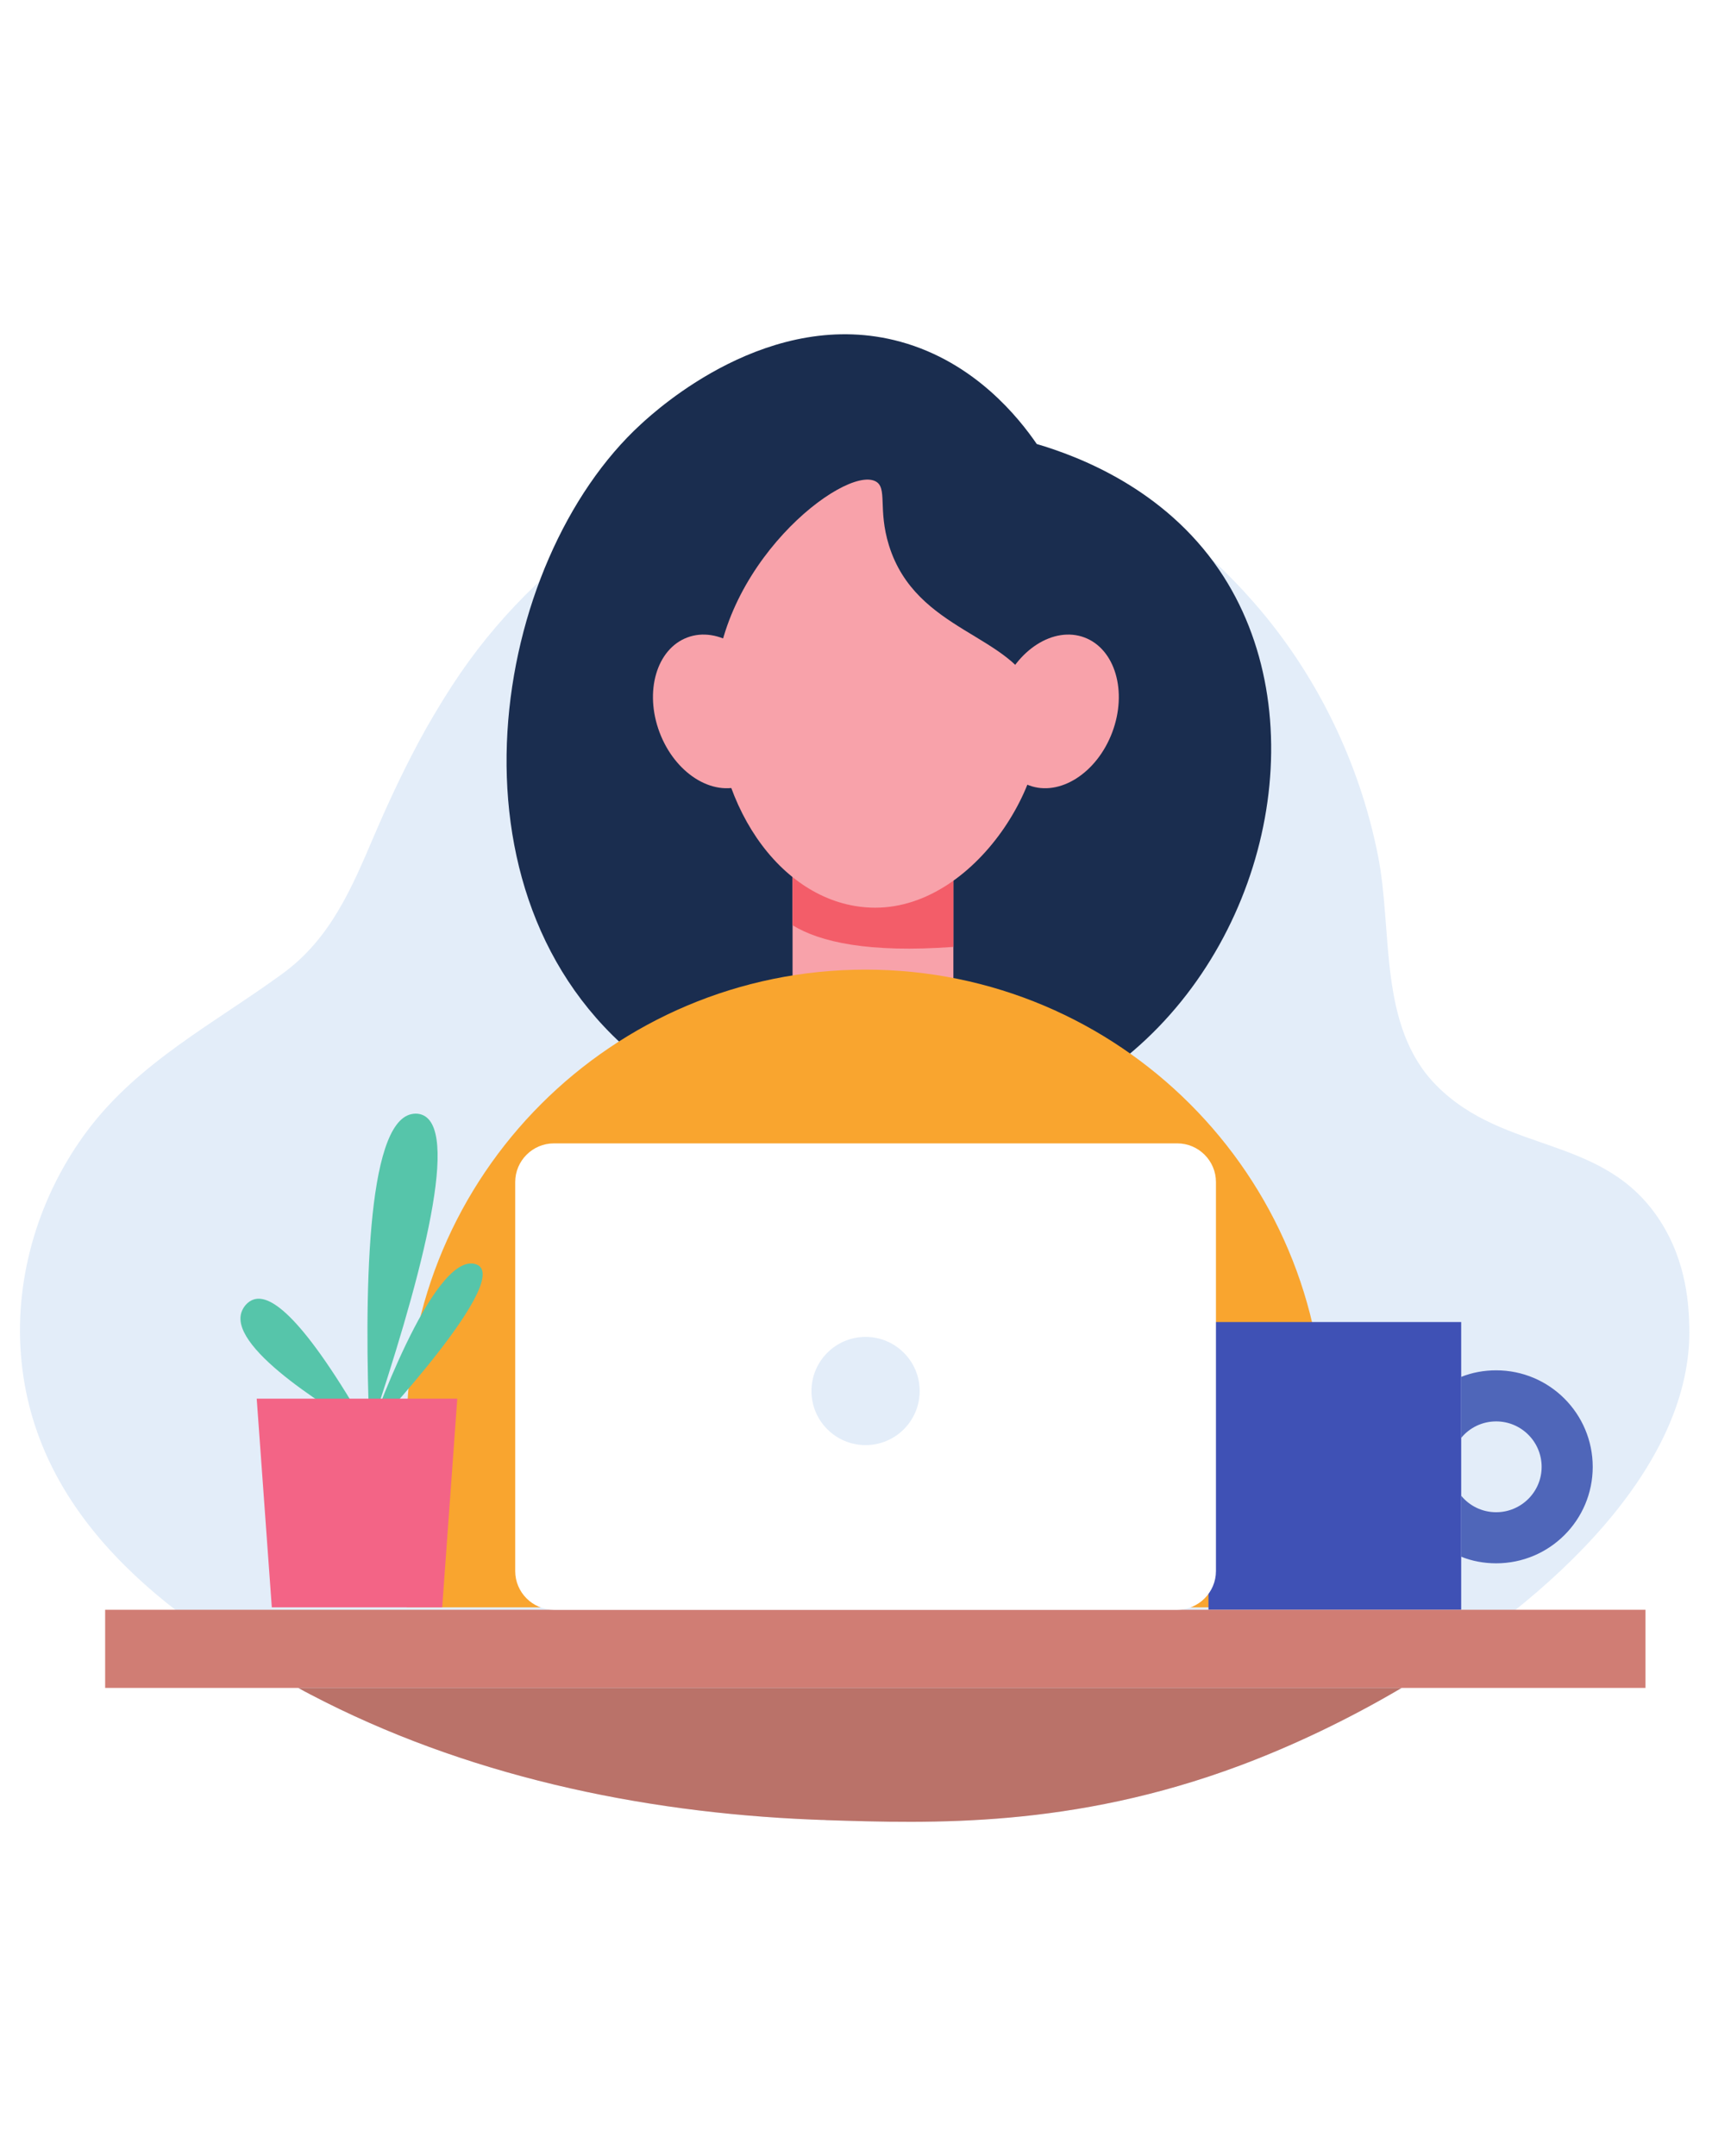 <svg width="243" height="306" viewBox="0 0 343 306" fill="none" xmlns="http://www.w3.org/2000/svg">
<g filter="url(#filter0_d_133_1062)">
<path d="M338.45 198.791C339.186 226.404 311.573 253.088 280.823 271.175C270.055 277.525 258.94 282.792 248.484 286.703C214.828 299.291 186.517 298.323 165.605 297.664C165.295 297.625 165.024 297.625 164.715 297.625C164.056 297.586 163.358 297.586 162.702 297.549C128.077 296.115 93.028 288.64 62.202 272.49C61.387 272.065 60.575 271.639 59.76 271.175C33.193 256.96 6.663 236.668 4.185 204.329C2.948 188.411 7.981 172.222 17.546 159.48C27.887 145.733 42.991 138.025 56.625 128.071C66.228 121.062 70.489 110.916 74.981 100.382C78.118 93.061 81.526 85.82 85.439 78.848C87.605 75.054 89.852 71.376 92.331 67.772C109.644 42.56 138.302 24.087 168.664 19.748C200.305 15.256 230.514 30.011 251.233 53.752C263.743 68.043 272.343 85.703 276.058 104.332C279.118 119.552 275.982 138.607 287.832 150.534C301.581 164.362 321.332 160.256 332.526 177.489C338.101 186.049 338.335 194.995 338.45 198.791Z" fill="#E3EDF9"/>
<path d="M227.035 143.56C255.142 119.478 263.497 75.51 244.272 47.215C233.188 30.904 216.107 24.463 207.715 21.984C204.229 16.906 195.387 5.613 180.415 1.499C154.304 -5.672 131.644 15.057 128.443 17.987C98.441 45.434 87.15 112.478 128.11 145.227C154.722 166.504 198.098 168.353 227.035 143.56Z" fill="#1A2D4F"/>
<path d="M191.011 103.597V143.331H158.789V103.597H191.011Z" fill="#F8A2AA"/>
<path d="M191.011 103.597V122.728C174.01 123.968 164.288 121.76 158.789 118.391V103.597H191.011Z" fill="#F35D69"/>
<path d="M222.841 79.733C219.765 87.913 212.292 92.671 206.147 90.363C200 88.055 197.507 79.552 200.578 71.371C203.65 63.193 211.125 58.433 217.272 60.741C223.419 63.049 225.912 71.552 222.841 79.733Z" fill="#F8A2AA"/>
<path d="M132.136 79.733C135.209 87.913 142.682 92.671 148.827 90.363C154.975 88.055 157.468 79.552 154.396 71.371C151.324 63.193 143.85 58.433 137.702 60.741C131.555 63.049 129.062 71.552 132.136 79.733Z" fill="#F8A2AA"/>
<path d="M207.466 72.153C212.651 86.411 196.294 114.872 175.368 114.872C157.638 114.872 143.265 95.747 143.265 72.153C143.265 46.454 169.056 26.303 175.368 29.436C177.904 30.696 175.821 34.966 178.105 42.301C183.554 59.793 203.051 60.007 207.466 72.153Z" fill="#F8A2AA"/>
<path d="M265.35 255.025H81.489V219.211C81.489 168.439 122.646 127.279 173.42 127.279C224.193 127.279 265.35 168.439 265.35 219.211V255.025Z" fill="#F9A52F"/>
<path d="M242.119 197.878V255.518H292.748V197.878H242.119Z" fill="#3F51B5"/>
<path d="M308.867 226.893C308.867 231.911 304.774 235.976 299.757 235.976C296.925 235.976 294.402 234.688 292.748 232.669V244.891C294.907 245.761 297.291 246.211 299.757 246.211C310.439 246.211 319.102 237.574 319.102 226.893C319.102 216.213 310.439 207.55 299.757 207.55C297.291 207.55 294.907 207.998 292.748 208.868V221.09C294.402 219.071 296.925 217.783 299.757 217.783C304.774 217.783 308.867 221.847 308.867 226.893Z" fill="#4F66B9"/>
<path d="M329.668 271.173H21.067V255.518H329.668V271.173Z" fill="#D07D74"/>
<path d="M74.033 220.007C72.974 192.662 73.356 158.182 82.418 156.23C82.73 156.165 83.814 155.947 84.903 156.509C92.24 160.291 83.769 191.078 74.033 220.007Z" fill="#56C5AA"/>
<path d="M74.033 220.007C60.663 196.565 54.214 192.305 50.857 193.348C49.589 193.742 48.682 194.919 48.346 196.015C46.025 203.584 68.101 216.607 74.033 220.007Z" fill="#56C5AA"/>
<path d="M74.033 220.007C74.033 220.007 86.508 184.102 95.132 186.236C103.755 188.37 74.033 220.007 74.033 220.007Z" fill="#56C5AA"/>
<path d="M54.456 255.025H88.594L91.617 213.23H51.432L54.456 255.025Z" fill="#F36486"/>
<path d="M243.617 247.772C243.617 252.032 240.131 255.518 235.872 255.518H110.968C106.708 255.518 103.222 252.032 103.222 247.772V169.832C103.222 165.572 106.708 162.086 110.968 162.086H235.872C240.131 162.086 243.617 165.572 243.617 169.832V247.772Z" fill="white"/>
<path d="M184.258 211.695C184.258 217.68 179.406 222.533 173.421 222.533C167.433 222.533 162.579 217.68 162.579 211.695C162.579 205.708 167.433 200.857 173.421 200.857C179.406 200.857 184.258 205.708 184.258 211.695Z" fill="#E3EDF9"/>
<path d="M280.823 271.175C270.055 277.525 258.94 282.792 248.484 286.703C214.828 299.291 186.517 298.323 165.605 297.664C165.295 297.625 165.025 297.625 164.715 297.625C164.056 297.586 163.359 297.586 162.702 297.549C128.078 296.115 93.028 288.64 62.202 272.49C61.388 272.065 60.575 271.639 59.76 271.175H280.823Z" fill="#BA7269"/>
</g>
<defs>
<filter id="filter0_d_133_1062" x="0" y="3.05176e-05" width="342.464" height="306" filterUnits="userSpaceOnUse" color-interpolation-filters="sRGB">
<feFlood flood-opacity="0" result="BackgroundImageFix"/>
<feColorMatrix in="SourceAlpha" type="matrix" values="0 0 0 0 0 0 0 0 0 0 0 0 0 0 0 0 0 0 127 0" result="hardAlpha"/>
<feOffset dy="4"/>
<feGaussianBlur stdDeviation="2"/>
<feComposite in2="hardAlpha" operator="out"/>
<feColorMatrix type="matrix" values="0 0 0 0 0 0 0 0 0 0 0 0 0 0 0 0 0 0 0.25 0"/>
<feBlend mode="normal" in2="BackgroundImageFix" result="effect1_dropShadow_133_1062"/>
<feBlend mode="normal" in="SourceGraphic" in2="effect1_dropShadow_133_1062" result="shape"/>
</filter>
</defs>
</svg>
